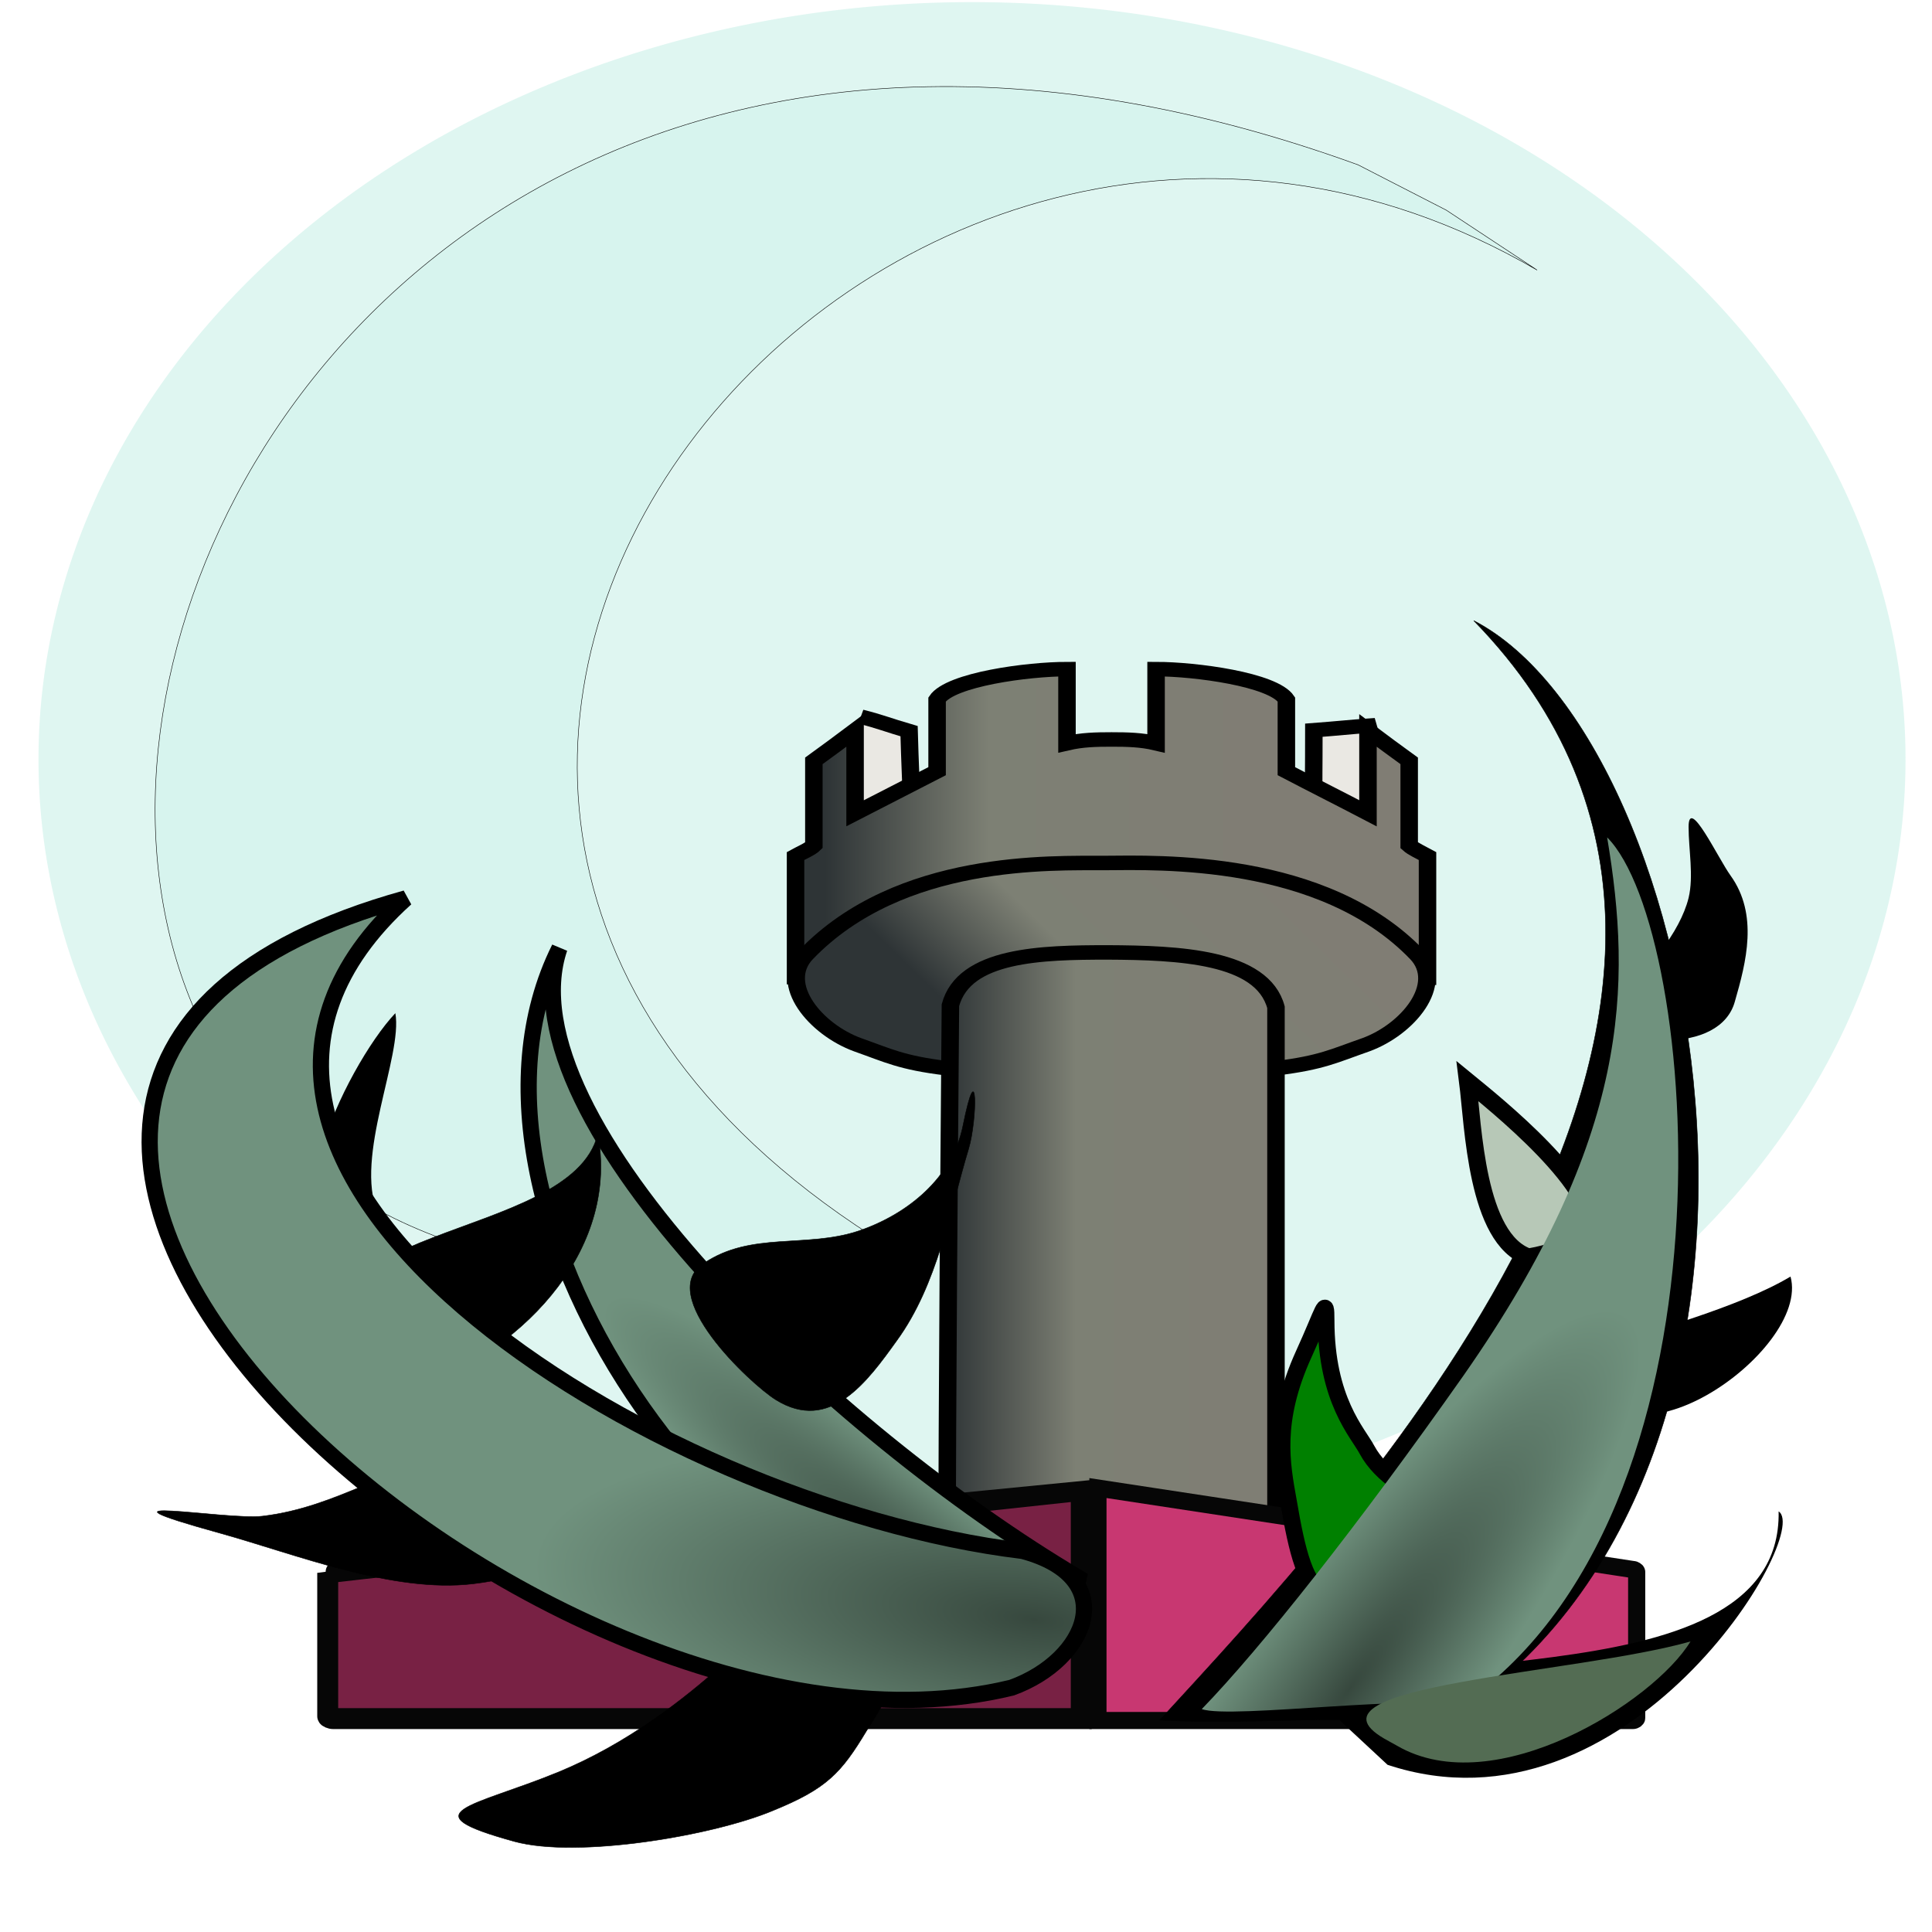 <?xml version="1.0" encoding="UTF-8" standalone="no"?>
<svg
   xmlns:dc="http://purl.org/dc/elements/1.1/"
   xmlns:cc="http://creativecommons.org/ns#"
   xmlns:rdf="http://www.w3.org/1999/02/22-rdf-syntax-ns#"
   xmlns:svg="http://www.w3.org/2000/svg"
   xmlns="http://www.w3.org/2000/svg"
   xmlns:xlink="http://www.w3.org/1999/xlink"
   xmlns:sodipodi="http://sodipodi.sourceforge.net/DTD/sodipodi-0.dtd"
   xmlns:inkscape="http://www.inkscape.org/namespaces/inkscape"
   width="48"
   height="48"
   viewBox="0 0 1.518 4.056"
   id="svg2464"
   sodipodi:version="0.32"
   inkscape:version="0.46"
   sodipodi:docname="7_tentacles_kasia.svg"
   inkscape:output_extension="org.inkscape.output.svg.inkscape"
   version="1.0"
   inkscape:export-filename="/tmp/a.png"
   inkscape:export-xdpi="480"
   inkscape:export-ydpi="480">
  <defs
     id="defs2499">
    <linearGradient
       id="linearGradient3216">
      <stop
         style="stop-color:#37483e;stop-opacity:1;"
         offset="0"
         id="stop3218" />
      <stop
         style="stop-color:#70927e;stop-opacity:1;"
         offset="1"
         id="stop3220" />
    </linearGradient>
    <linearGradient
       id="linearGradient4771">
      <stop
         style="stop-color:#555753;stop-opacity:1;"
         offset="0"
         id="stop4773" />
      <stop
         style="stop-color:#000000;stop-opacity:1;"
         offset="1"
         id="stop4775" />
    </linearGradient>
    <linearGradient
       id="linearGradient3167">
      <stop
         style="stop-color:#2e3436;stop-opacity:1;"
         offset="0"
         id="stop3169" />
      <stop
         id="stop3175"
         offset="0.061"
         style="stop-color:#2e3436;stop-opacity:1;" />
      <stop
         style="stop-color:#7d8074;stop-opacity:1;"
         offset="0.407"
         id="stop3177" />
      <stop
         style="stop-color:#807d74;stop-opacity:1;"
         offset="1"
         id="stop3171" />
    </linearGradient>
    <inkscape:perspective
       sodipodi:type="inkscape:persp3d"
       inkscape:vp_x="0 : 2.0280001 : 1"
       inkscape:vp_y="0 : 1000 : 0"
       inkscape:vp_z="1.5176402 : 2.0280001 : 1"
       inkscape:persp3d-origin="0.75882012 : 1.3520001 : 1"
       id="perspective2503" />
    <inkscape:perspective
       id="perspective3404"
       inkscape:persp3d-origin="1.4805682 : 0.38136911 : 1"
       inkscape:vp_z="2.9611363 : 0.57205367 : 1"
       inkscape:vp_y="0 : 1000 : 0"
       inkscape:vp_x="0 : 0.57205367 : 1"
       sodipodi:type="inkscape:persp3d" />
    <linearGradient
       inkscape:collect="always"
       xlink:href="#linearGradient3167"
       id="linearGradient3185"
       x1="-0.638"
       y1="4.092"
       x2="0.077"
       y2="3.486"
       gradientUnits="userSpaceOnUse" />
    <linearGradient
       inkscape:collect="always"
       xlink:href="#linearGradient3167"
       id="linearGradient3211"
       x1="-0.779"
       y1="3.738"
       x2="0.361"
       y2="3.738"
       gradientUnits="userSpaceOnUse" />
    <linearGradient
       inkscape:collect="always"
       xlink:href="#linearGradient3167"
       id="linearGradient3200"
       x1="-0.478"
       y1="4.843"
       x2="0.438"
       y2="4.843"
       gradientUnits="userSpaceOnUse" />
    <radialGradient
       inkscape:collect="always"
       xlink:href="#linearGradient3216"
       id="radialGradient4815"
       gradientUnits="userSpaceOnUse"
       gradientTransform="matrix(-1.066,-0.127,4.318003e-2,-0.362,0.742,4.813)"
       cx="0.116"
       cy="3.866"
       fx="0.116"
       fy="3.866"
       r="0.981" />
    <radialGradient
       inkscape:collect="always"
       xlink:href="#linearGradient3216"
       id="radialGradient4836"
       gradientUnits="userSpaceOnUse"
       gradientTransform="matrix(0.193,-0.223,1.314,1.134,-3.743,-0.178)"
       cx="0.825"
       cy="3.317"
       fx="0.825"
       fy="3.317"
       r="0.577" />
    <radialGradient
       inkscape:collect="always"
       xlink:href="#linearGradient3216"
       id="radialGradient3222"
       cx="1.659"
       cy="3.179"
       fx="1.659"
       fy="3.179"
       r="0.5"
       gradientTransform="matrix(0.369,0.273,-1.168,1.579,4.662,-1.921)"
       gradientUnits="userSpaceOnUse" />
    <radialGradient
       inkscape:collect="always"
       xlink:href="#linearGradient3216"
       id="radialGradient3279"
       gradientUnits="userSpaceOnUse"
       gradientTransform="matrix(-1.509,-0.705,0.138,-0.295,0.303,4.586)"
       cx="0.457"
       cy="3.514"
       fx="0.457"
       fy="3.514"
       r="0.981" />
  </defs>
  <sodipodi:namedview
     inkscape:window-height="705"
     inkscape:window-width="1020"
     inkscape:pageshadow="2"
     inkscape:pageopacity="0.0"
     guidetolerance="10.0"
     gridtolerance="10.0"
     objecttolerance="10.0"
     borderopacity="0.773"
     bordercolor="#d8d8d8"
     pagecolor="#ffffff"
     id="base"
     showgrid="false"
     inkscape:zoom="11.446244"
     inkscape:cx="24.705824"
     inkscape:cy="24.998974"
     inkscape:window-x="4"
     inkscape:window-y="63"
     inkscape:current-layer="svg2464"
     inkscape:showpageshadow="false"
     showborder="true"
     borderlayer="false" />
  <title
     id="title2466">coubre de bezier : Curve</title>
  <desc
     id="desc2468">Un trace dessinant une courbe de type bezie issue de blender</desc>
  <path
     sodipodi:type="arc"
     style="opacity:0.786;fill:#d7f4ee;fill-opacity:1;stroke:none;stroke-width:0.01;stroke-miterlimit:4;stroke-dasharray:none;stroke-opacity:1"
     id="path3426"
     sodipodi:cx="-6.5869765"
     sodipodi:cy="-2.4866824"
     sodipodi:rx="2.1211436"
     sodipodi:ry="1.9269544"
     d="M -4.466,-2.487 A 2.121,1.927 0 1 1 -8.708,-2.487 A 2.121,1.927 0 1 1 -4.466,-2.487 z"
     transform="matrix(0.924,0,0,0.825,6.858,3.646)"
     inkscape:export-filename="C:\Documents and Settings\Admin\Pulpit\ico.png"
     inkscape:export-xdpi="52"
     inkscape:export-ydpi="52" />
  <path
     style="fill:#d7f4ee;fill-rule:evenodd;stroke:#000000;stroke-width:0.001;stroke-linecap:butt;stroke-linejoin:miter;stroke-miterlimit:4;stroke-dasharray:none;stroke-opacity:1"
     d="M 1.582,0.346 C -1.143,-0.643 -1.95,3.179 0.599,2.618 C -0.966,1.659 0.585,-0.232 1.958,0.567 L 1.767,0.441 L 1.582,0.346 z"
     id="path3409"
     sodipodi:nodetypes="ccccc"
     inkscape:export-filename="C:\Documents and Settings\Admin\Pulpit\ico.png"
     inkscape:export-xdpi="52"
     inkscape:export-ydpi="52" />
  <path
     style="fill:#000000;fill-opacity:1;fill-rule:evenodd;stroke:#060606;stroke-width:0.037;stroke-miterlimit:4;stroke-dasharray:none;stroke-opacity:1"
     d="M 0.971,3.609 L 0.971,3.108 C 0.967,3.108 -0.089,3.287 -0.089,3.289 L -0.089,3.604 C -0.089,3.606 -0.084,3.609 -0.08,3.609 L 0.971,3.609 z"
     id="path3407"
     inkscape:export-filename="C:\Documents and Settings\Admin\Pulpit\ico.png"
     inkscape:export-xdpi="52.260239"
     inkscape:export-ydpi="52.260239" />
  <g
     id="g2474"
     transform="matrix(1.13,0,0,1.13,7.025,3.756)">
    <path
       d="M -0.415,7.336 C -0.415,6.79 -0.415,6.483 -0.415,5.936"
       id="path2476" />
  </g>
  <g
     transform="matrix(1.708,0,0,1.388,2.274,-2.732)"
     id="g2503"
     style="fill:#000000;fill-opacity:1"
     inkscape:export-filename="C:\Documents and Settings\Admin\Pulpit\ico.png"
     inkscape:export-xdpi="52.260239"
     inkscape:export-ydpi="52.260239" />
  <g
     transform="matrix(0.874,0,0,0.724,1.094,-0.999)"
     id="g2486"
     inkscape:export-filename="C:\Documents and Settings\Admin\Pulpit\ico.png"
     inkscape:export-xdpi="52.260239"
     inkscape:export-ydpi="52.260239">
    <path
       d="M -0.688,3.757 C -0.688,3.738 -0.515,3.698 -0.515,3.679 C -0.515,3.66 -0.518,3.591 -0.52,3.5 C -0.571,3.482 -0.59,3.472 -0.636,3.458"
       id="path2488"
       style="fill:#eae8e3;fill-opacity:1;stroke:#000000;stroke-width:0.042;stroke-miterlimit:4;stroke-dasharray:none;stroke-opacity:1"
       sodipodi:nodetypes="cscc" />
  </g>
  <g
     id="g2490"
     transform="matrix(1.13,0,0,1.13,7.025,3.756)">
    <path
       d="M 0.375,7.336 C 0.375,6.79 0.375,6.483 0.375,5.936"
       id="path2492" />
  </g>
  <g
     transform="matrix(0.874,0,0,0.724,1.082,-0.98)"
     id="g2494"
     inkscape:export-filename="C:\Documents and Settings\Admin\Pulpit\ico.png"
     inkscape:export-xdpi="52.260239"
     inkscape:export-ydpi="52.260239">
    <path
       d="M 0.596,3.458 C 0.66,3.722 0.652,3.772 0.617,3.802 C 0.621,3.704 0.467,3.674 0.466,3.654 C 0.465,3.616 0.466,3.596 0.466,3.471 C 0.521,3.466 0.559,3.461 0.596,3.458 z"
       id="path2496"
       style="fill:#eae8e3;fill-opacity:1;stroke:#000000;stroke-width:0.042;stroke-miterlimit:4;stroke-dasharray:none;stroke-opacity:1"
       sodipodi:nodetypes="ccscc" />
  </g>
  <g
     transform="matrix(0.874,0,0,0.724,1.082,-0.97)"
     id="g2482"
     style="fill-opacity:1"
     inkscape:export-filename="C:\Documents and Settings\Admin\Pulpit\ico.png"
     inkscape:export-xdpi="52.260239"
     inkscape:export-ydpi="52.260239">
    <path
       d="M 0.739,4.196 C 0.739,4.096 0.739,3.922 0.739,3.822 C 0.724,3.812 0.705,3.802 0.695,3.791 C 0.695,3.71 0.695,3.628 0.695,3.546 C 0.662,3.517 0.629,3.488 0.596,3.458 C 0.596,3.538 0.596,3.618 0.596,3.698 C 0.531,3.657 0.465,3.617 0.4,3.576 C 0.4,3.507 0.4,3.424 0.4,3.368 C 0.368,3.31 0.181,3.28 0.087,3.28 C 0.087,3.352 0.087,3.423 0.087,3.495 C 0.052,3.485 0.018,3.484 -0.02,3.484 C -0.058,3.484 -0.091,3.485 -0.127,3.495 C -0.127,3.423 -0.127,3.352 -0.127,3.28 C -0.221,3.28 -0.407,3.31 -0.439,3.368 C -0.439,3.424 -0.439,3.507 -0.439,3.576 C -0.505,3.617 -0.57,3.657 -0.636,3.698 C -0.636,3.618 -0.636,3.538 -0.636,3.458 C -0.669,3.488 -0.702,3.517 -0.735,3.546 C -0.735,3.628 -0.735,3.71 -0.735,3.791 C -0.744,3.802 -0.764,3.812 -0.779,3.822 C -0.779,3.922 -0.779,4.094 -0.779,4.194"
       id="path2484"
       style="fill:url(#linearGradient3211);fill-opacity:1;stroke:#000000;stroke-width:0.042;stroke-linejoin:miter;stroke-miterlimit:4;stroke-dasharray:none;stroke-opacity:1"
       sodipodi:nodetypes="csscccccccscccccccssc" />
  </g>
  <g
     transform="matrix(0.874,0,0,0.724,1.082,-0.98)"
     id="g2478"
     style="fill-opacity:1"
     inkscape:export-filename="C:\Documents and Settings\Admin\Pulpit\ico.png"
     inkscape:export-xdpi="52.260239"
     inkscape:export-ydpi="52.260239">
    <path
       d="M 0.377,4.451 C 0.485,4.435 0.515,4.415 0.591,4.383 C 0.691,4.339 0.782,4.208 0.714,4.122 C 0.488,3.838 0.092,3.855 -0.037,3.856 C -0.161,3.857 -0.528,3.838 -0.754,4.122 C -0.822,4.208 -0.73,4.339 -0.63,4.383 C -0.555,4.415 -0.525,4.435 -0.417,4.451"
       id="path2480"
       style="fill:url(#linearGradient3185);fill-opacity:1;stroke:#000000;stroke-width:0.042;stroke-miterlimit:4;stroke-dasharray:none;stroke-opacity:1" />
  </g>
  <g
     transform="matrix(0.874,0,0,0.724,1.082,-0.932)"
     id="g2470"
     style="fill-opacity:1"
     inkscape:export-filename="C:\Documents and Settings\Admin\Pulpit\ico.png"
     inkscape:export-xdpi="52.260239"
     inkscape:export-ydpi="52.260239">
    <path
       d="M 0.375,5.87 C 0.375,5.312 0.375,4.684 0.375,4.208 C 0.342,4.06 0.141,4.05 -0.029,4.049 C -0.188,4.049 -0.374,4.054 -0.407,4.202 C -0.41,4.68 -0.415,5.312 -0.415,5.87"
       id="path2472"
       style="fill:url(#linearGradient3200);fill-opacity:1;stroke:#000000;stroke-width:0.042;stroke-miterlimit:4;stroke-dasharray:none;stroke-opacity:1"
       sodipodi:nodetypes="ccscc" />
  </g>
  <path
     style="fill:#c83771;fill-opacity:1;fill-rule:evenodd;stroke:#060606;stroke-width:0.036;stroke-miterlimit:4;stroke-dasharray:none;stroke-opacity:1"
     d="M 1.036,3.612 L 2.159,3.612 C 2.163,3.612 2.167,3.609 2.167,3.607 L 2.167,3.3 C 2.167,3.298 2.163,3.295 2.159,3.295 L 1.036,3.124 L 1.036,3.612 z"
     id="path3563"
     inkscape:export-filename="C:\Documents and Settings\Admin\Pulpit\ico.png"
     inkscape:export-xdpi="52.260239"
     inkscape:export-ydpi="52.260239" />
  <path
     style="fill:#782144;fill-opacity:1;fill-rule:evenodd;stroke:#060606;stroke-width:0.044;stroke-miterlimit:4;stroke-dasharray:none;stroke-opacity:1"
     d="M 1.001,3.608 L 1.001,3.129 C 0.995,3.129 -0.581,3.3 -0.581,3.302 L -0.581,3.603 C -0.581,3.605 -0.575,3.608 -0.569,3.608 L 1.001,3.608 z"
     id="rect3353"
     inkscape:export-filename="C:\Documents and Settings\Admin\Pulpit\ico.png"
     inkscape:export-xdpi="52.260239"
     inkscape:export-ydpi="52.260239" />
  <path
     style="fill:#000000;fill-rule:evenodd;stroke:#000000;stroke-width:0;stroke-linecap:butt;stroke-linejoin:miter;stroke-miterlimit:4;stroke-dasharray:none;stroke-opacity:1"
     d="M 2.056,2.836 C 2.187,2.799 2.383,2.744 2.49,2.68 C 2.533,2.838 2.119,3.123 2.067,2.868 L 2.056,2.836 L 2.056,2.836 z"
     id="path3300"
     inkscape:export-filename="C:\Documents and Settings\Admin\Pulpit\ico.png"
     inkscape:export-xdpi="52.260239"
     inkscape:export-ydpi="52.260239" />
  <path
     style="fill:#000000;fill-rule:evenodd;stroke:#000000;stroke-width:0.001;stroke-linecap:butt;stroke-linejoin:miter;stroke-miterlimit:4;stroke-dasharray:none;stroke-opacity:1"
     d="M 1.756,3.621 C 2.607,3.09 2.314,1.556 1.825,1.303 C 2.599,2.097 1.544,3.198 1.166,3.611 C 1.362,3.623 1.56,3.596 1.756,3.621 z"
     id="path3302"
     inkscape:export-filename="C:\Documents and Settings\Admin\Pulpit\ico.png"
     inkscape:export-xdpi="52.260239"
     inkscape:export-ydpi="52.260239" />
  <path
     style="fill:#000000;fill-rule:evenodd;stroke:#000000;stroke-width:0;stroke-linecap:butt;stroke-linejoin:miter;stroke-miterlimit:4;stroke-dasharray:none;stroke-opacity:1"
     d="M 2.148,2.062 C 2.187,2.042 2.258,1.958 2.276,1.885 C 2.287,1.839 2.276,1.784 2.276,1.736 C 2.276,1.67 2.338,1.802 2.364,1.838 C 2.423,1.92 2.397,2.02 2.373,2.103 C 2.358,2.157 2.3,2.184 2.227,2.184 C 2.191,2.184 2.155,2.113 2.148,2.096 C 2.145,2.085 2.148,2.073 2.148,2.062 z"
     id="path3308"
     inkscape:export-filename="C:\Documents and Settings\Admin\Pulpit\ico.png"
     inkscape:export-xdpi="52.260239"
     inkscape:export-ydpi="52.260239" />
  <path
     style="fill:#b7c8b7;fill-rule:evenodd;stroke:#000000;stroke-width:0.036;stroke-linecap:butt;stroke-linejoin:miter;stroke-miterlimit:4;stroke-dasharray:none;stroke-opacity:1"
     d="M 2.068,2.596 C 2.102,2.501 1.862,2.311 1.812,2.27 C 1.824,2.364 1.83,2.601 1.94,2.639 C 2.043,2.621 2.015,2.594 2.068,2.596 z"
     id="path3290"
     sodipodi:nodetypes="cccc"
     inkscape:export-filename="C:\Documents and Settings\Admin\Pulpit\ico.png"
     inkscape:export-xdpi="52.260239"
     inkscape:export-ydpi="52.260239" />
  <path
     style="fill:#000000;fill-rule:evenodd;stroke:#000000;stroke-width:0;stroke-linecap:butt;stroke-linejoin:miter;stroke-miterlimit:4;stroke-dasharray:none;stroke-opacity:1"
     d="M 1.644,3.705 C 2.148,3.872 2.537,3.219 2.465,3.173 C 2.474,3.601 1.501,3.414 1.544,3.612 L 1.644,3.705 L 1.644,3.705 z"
     id="path3313"
     inkscape:export-filename="C:\Documents and Settings\Admin\Pulpit\ico.png"
     inkscape:export-xdpi="52.260239"
     inkscape:export-ydpi="52.260239" />
  <path
     style="fill:#008000;fill-rule:evenodd;stroke:#000000;stroke-width:0.035;stroke-linecap:butt;stroke-linejoin:miter;stroke-miterlimit:4;stroke-dasharray:none;stroke-opacity:1"
     d="M 1.74,3.146 C 1.697,3.138 1.63,3.098 1.601,3.044 C 1.582,3.008 1.515,2.94 1.515,2.772 C 1.515,2.719 1.511,2.749 1.468,2.843 C 1.404,2.984 1.422,3.074 1.436,3.152 C 1.454,3.258 1.472,3.333 1.515,3.349 C 1.545,3.361 1.761,3.306 1.74,3.146 z"
     id="path3294"
     sodipodi:nodetypes="csssssc"
     inkscape:export-filename="C:\Documents and Settings\Admin\Pulpit\ico.png"
     inkscape:export-xdpi="52.260239"
     inkscape:export-ydpi="52.260239" />
  <g
     id="g4832"
     transform="translate(-1.0440197e-2,-1.0440197e-2)">
    <path
       inkscape:export-ydpi="52.260239"
       inkscape:export-xdpi="52.260239"
       inkscape:export-filename="C:\Documents and Settings\Admin\Pulpit\ico.png"
       id="path3371"
       d="M 1.006,3.323 C 0.494,3.02 -0.206,2.36 -0.084,2.001 C -0.364,2.561 0.317,3.52 0.95,3.486 L 0.986,3.409 L 1.006,3.323 L 1.006,3.323 z"
       style="fill:url(#radialGradient4836);fill-opacity:1;fill-rule:evenodd;stroke:#000000;stroke-width:0.034;stroke-linecap:butt;stroke-linejoin:miter;stroke-miterlimit:4;stroke-dasharray:none;stroke-opacity:1" />
    <path
       inkscape:export-ydpi="52.260239"
       inkscape:export-xdpi="52.260239"
       inkscape:export-filename="C:\Documents and Settings\Admin\Pulpit\ico.png"
       id="path3379"
       d="M 0.22,2.662 C 0.115,2.727 0.317,2.916 0.37,2.949 C 0.484,3.02 0.563,2.91 0.624,2.825 C 0.71,2.707 0.736,2.551 0.775,2.422 C 0.793,2.362 0.795,2.215 0.763,2.374 C 0.741,2.483 0.647,2.56 0.543,2.595 C 0.434,2.631 0.318,2.596 0.22,2.662 z"
       style="fill:#000000;fill-rule:evenodd;stroke:#000000;stroke-width:0.001;stroke-linecap:butt;stroke-linejoin:miter;stroke-miterlimit:4;stroke-dasharray:none;stroke-opacity:1" />
  </g>
  <g
     id="g4825"
     transform="translate(0.115,0)">
    <path
       inkscape:export-ydpi="52.260239"
       inkscape:export-xdpi="52.260239"
       inkscape:export-filename="C:\Documents and Settings\Admin\Pulpit\ico.png"
       id="path3373"
       d="M -0.591,2.546 C -0.641,2.429 -0.538,2.217 -0.554,2.127 C -0.66,2.239 -0.846,2.634 -0.591,2.546 L -0.591,2.546 z"
       style="fill:#000000;fill-rule:evenodd;stroke:#000000;stroke-width:0;stroke-linecap:butt;stroke-linejoin:miter;stroke-miterlimit:4;stroke-dasharray:none;stroke-opacity:1" />
    <path
       inkscape:export-ydpi="52.260239"
       inkscape:export-xdpi="52.260239"
       inkscape:export-filename="C:\Documents and Settings\Admin\Pulpit\ico.png"
       id="path3375"
       d="M 0.249,3.39 C 0.267,3.347 0.075,3.602 -0.211,3.72 C -0.391,3.794 -0.529,3.804 -0.304,3.866 C -0.172,3.902 0.113,3.854 0.239,3.801 C 0.352,3.755 0.382,3.722 0.435,3.634 C 0.444,3.62 0.453,3.606 0.461,3.592 C 0.499,3.529 0.514,3.47 0.425,3.446 C 0.343,3.423 0.277,3.474 0.249,3.39 z"
       style="fill:#000000;fill-rule:evenodd;stroke:#000000;stroke-width:0.001;stroke-linecap:butt;stroke-linejoin:miter;stroke-miterlimit:4;stroke-dasharray:none;stroke-opacity:1" />
    <path
       inkscape:export-ydpi="52.260239"
       inkscape:export-xdpi="52.260239"
       inkscape:export-filename="C:\Documents and Settings\Admin\Pulpit\ico.png"
       id="path3377"
       d="M -0.128,3.246 C -0.191,3.272 -0.28,3.312 -0.391,3.325 C -0.559,3.345 -0.763,3.263 -0.921,3.219 C -1.232,3.133 -0.909,3.192 -0.833,3.183 C -0.673,3.164 -0.563,3.073 -0.417,3.055 C -0.307,3.042 -0.207,3.139 -0.182,3.201 C -0.174,3.221 -0.146,3.231 -0.128,3.246 z"
       style="fill:#000000;fill-rule:evenodd;stroke:#000000;stroke-width:0.001;stroke-linecap:butt;stroke-linejoin:miter;stroke-miterlimit:4;stroke-dasharray:none;stroke-opacity:1" />
    <path
       inkscape:export-ydpi="52.260239"
       inkscape:export-xdpi="52.260239"
       inkscape:export-filename="C:\Documents and Settings\Admin\Pulpit\ico.png"
       id="path3381"
       d="M -0.52,2.92 C -0.265,2.827 -0.086,2.61 -0.129,2.381 C -0.185,2.612 -0.828,2.566 -0.636,2.872 L -0.582,2.896 L -0.52,2.92 L -0.52,2.92 z"
       style="fill:#000000;fill-rule:evenodd;stroke:#000000;stroke-width:0.001;stroke-linecap:butt;stroke-linejoin:miter;stroke-miterlimit:4;stroke-dasharray:none;stroke-opacity:1" />
    <path
       inkscape:export-ydpi="52.260239"
       inkscape:export-xdpi="52.260239"
       inkscape:export-filename="C:\Documents and Settings\Admin\Pulpit\ico.png"
       id="path3384"
       d="M 0.763,3.256 C -0.021,3.161 -1.151,2.445 -0.532,1.886 C -1.942,2.277 -0.245,3.783 0.74,3.543 C 0.9,3.485 0.971,3.312 0.763,3.256 z"
       style="fill:url(#radialGradient4815);fill-opacity:1;fill-rule:evenodd;stroke:#000000;stroke-width:0.034;stroke-linecap:butt;stroke-linejoin:miter;stroke-miterlimit:4;stroke-dasharray:none;stroke-opacity:1"
       sodipodi:nodetypes="cccc" />
  </g>
  <path
     style="fill:none;fill-rule:evenodd;stroke:#000000;stroke-width:1px;stroke-linecap:butt;stroke-linejoin:miter;stroke-opacity:1"
     d="M 3.243,7.887 C 3.243,7.887 3.243,7.887 3.243,7.887 z"
     id="path3386" />
  <path
     sodipodi:nodetypes="ccscc"
     style="fill:url(#radialGradient3222);fill-rule:evenodd;stroke:#000000;stroke-width:0;stroke-linecap:butt;stroke-linejoin:miter;stroke-miterlimit:4;stroke-dasharray:none;stroke-opacity:1;fill-opacity:1"
     d="M 1.791,3.585 C 2.399,3.182 2.299,1.952 2.105,1.758 C 2.157,2.069 2.154,2.386 1.804,2.887 C 1.581,3.204 1.378,3.46 1.254,3.588 C 1.314,3.61 1.733,3.553 1.791,3.585 z"
     id="path2513"
     inkscape:export-filename="C:\Documents and Settings\Admin\Pulpit\ico.png"
     inkscape:export-xdpi="52.260239"
     inkscape:export-ydpi="52.260239" />
  <path
     style="fill:#536c53;fill-rule:evenodd;stroke:#000000;stroke-width:0;stroke-linecap:butt;stroke-linejoin:miter;stroke-miterlimit:4;stroke-dasharray:none;stroke-opacity:1"
     d="M 1.664,3.665 C 1.869,3.784 2.203,3.573 2.28,3.446 C 2.042,3.514 1.445,3.538 1.637,3.65 L 1.664,3.665 z"
     id="path3310"
     inkscape:export-filename="C:\Documents and Settings\Admin\Pulpit\ico.png"
     inkscape:export-xdpi="52.260239"
     inkscape:export-ydpi="52.260239"
     sodipodi:nodetypes="ccss" />
</svg>
